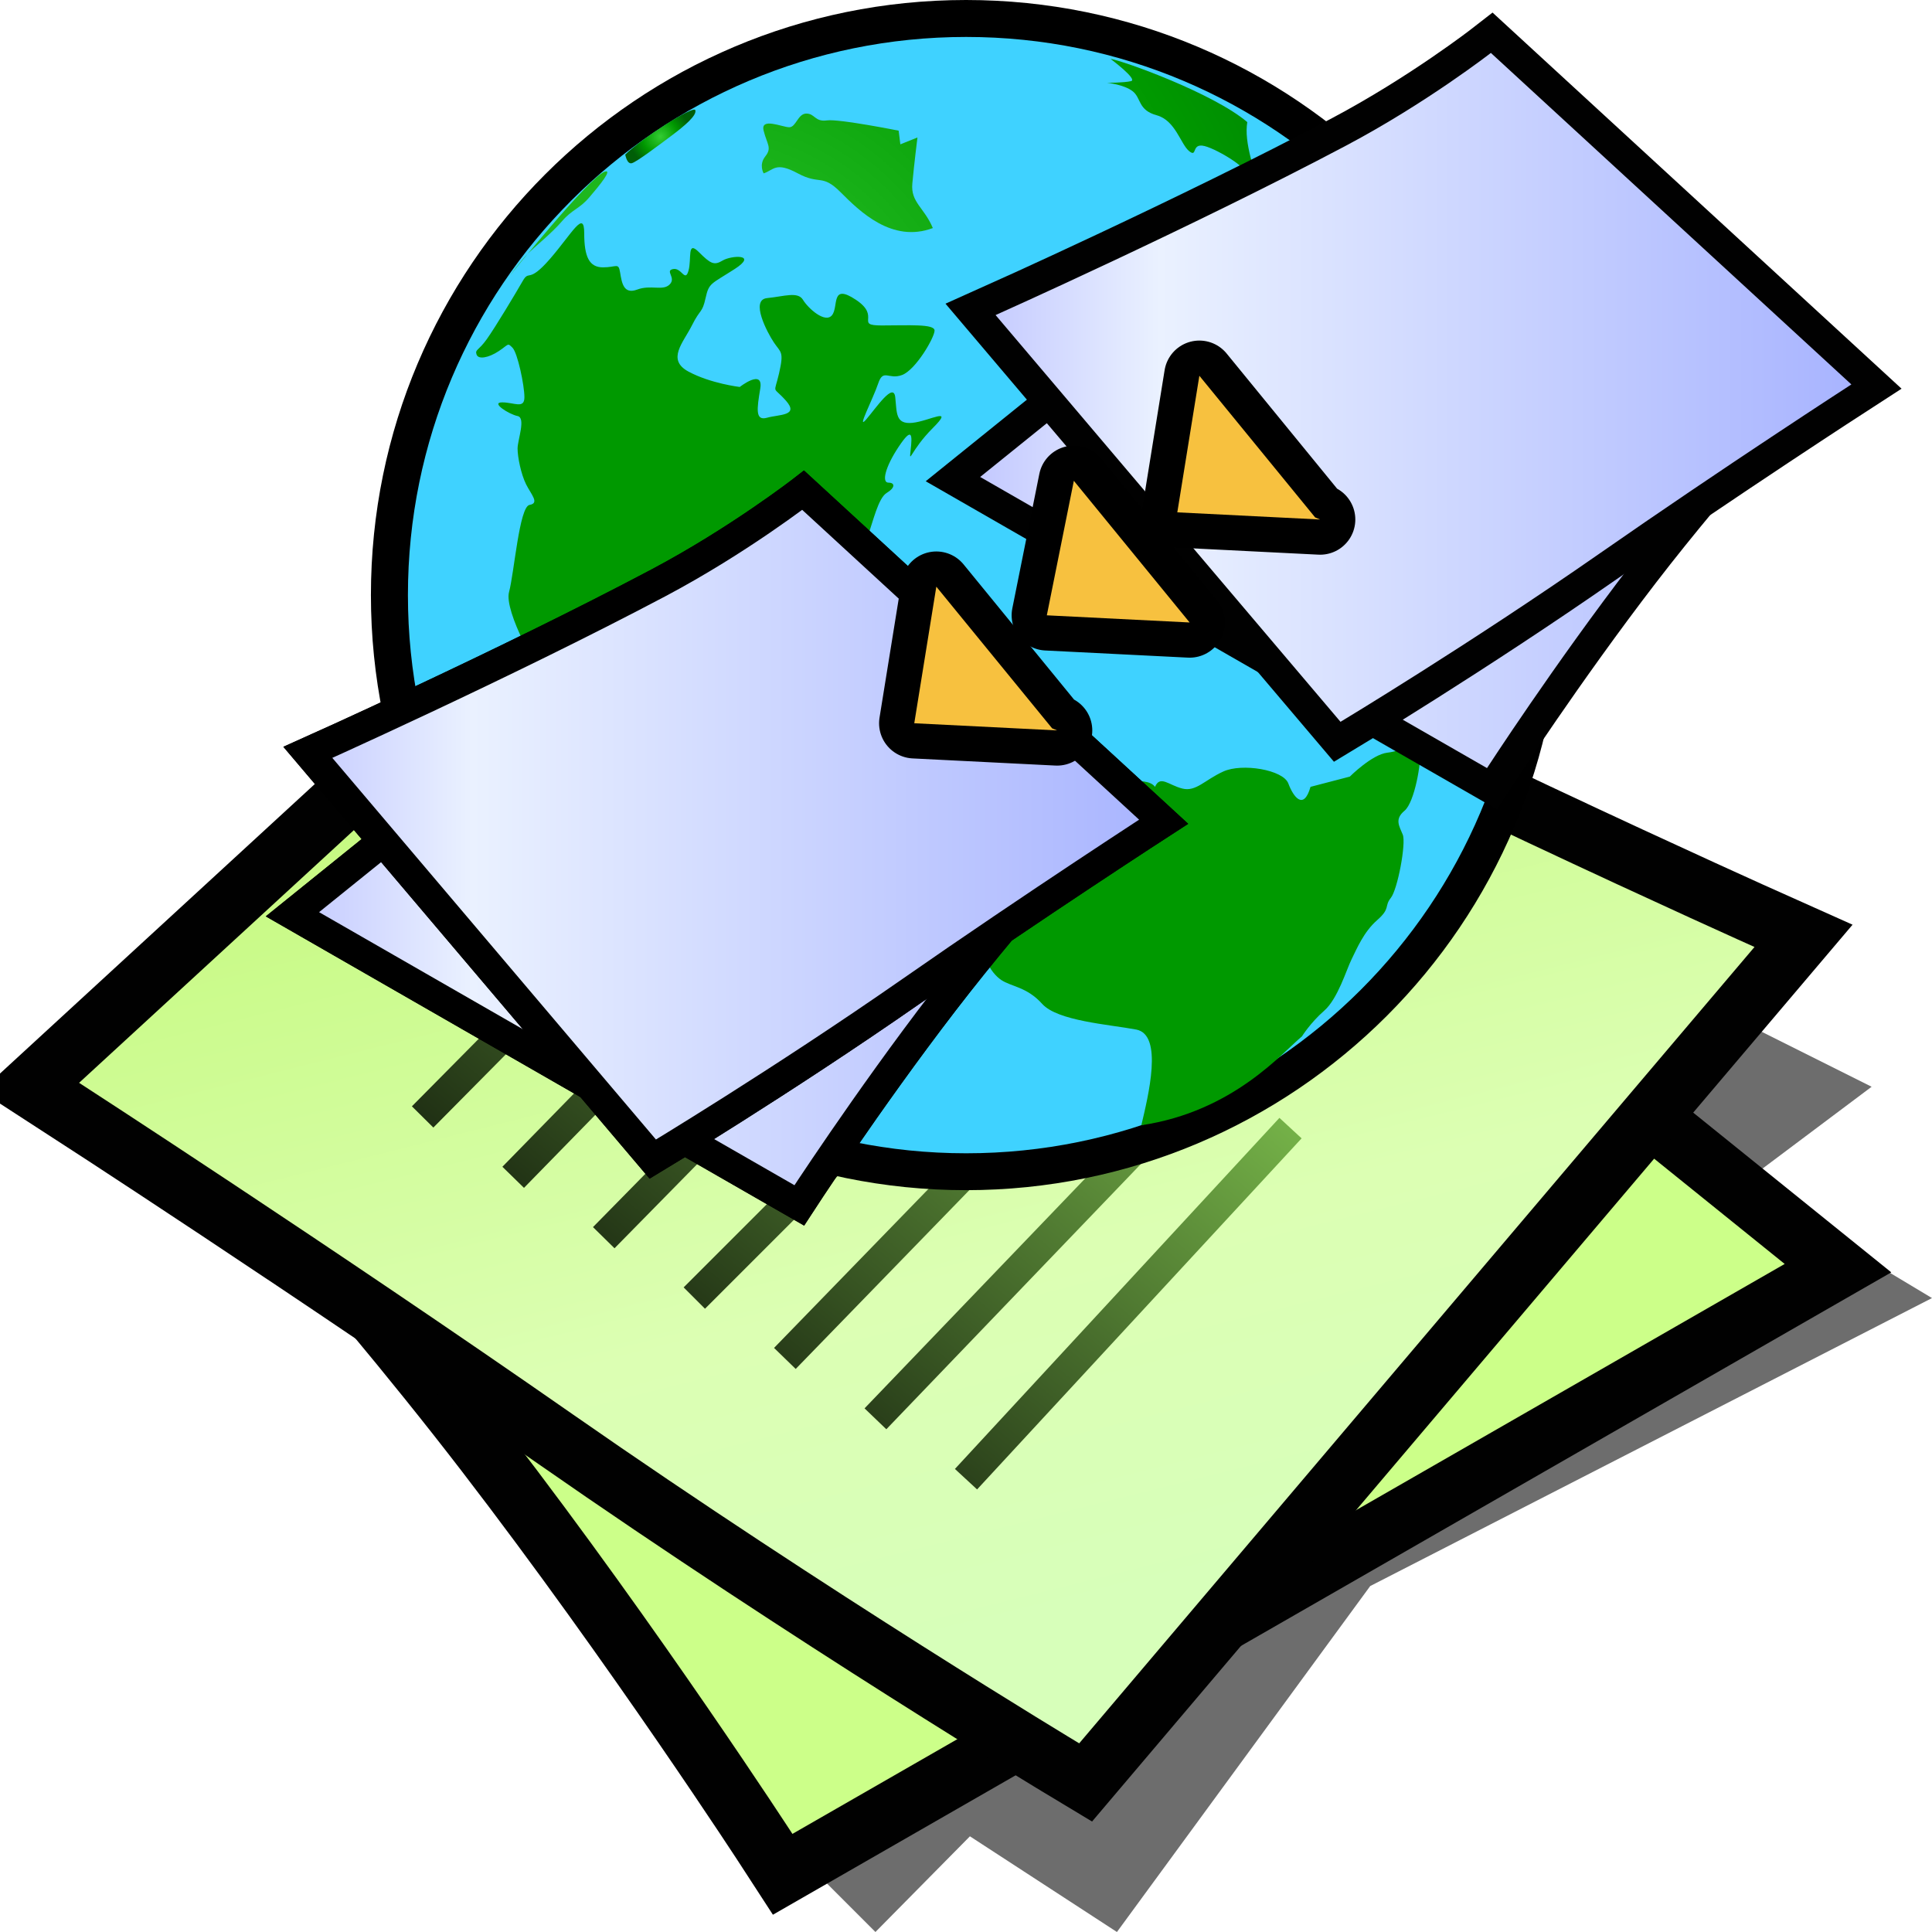 <?xml version="1.0" encoding="UTF-8" standalone="no"?>
<svg
   xmlns:a="http://ns.adobe.com/AdobeSVGViewerExtensions/3.0/"
   xmlns:dc="http://purl.org/dc/elements/1.1/"
   xmlns:cc="http://creativecommons.org/ns#"
   xmlns:rdf="http://www.w3.org/1999/02/22-rdf-syntax-ns#"
   xmlns:svg="http://www.w3.org/2000/svg"
   xmlns="http://www.w3.org/2000/svg"
   xmlns:xlink="http://www.w3.org/1999/xlink"
   xmlns:sodipodi="http://sodipodi.sourceforge.net/DTD/sodipodi-0.dtd"
   xmlns:inkscape="http://www.inkscape.org/namespaces/inkscape"
   version="1.1"
   width="64"
   height="64"
   color-interpolation="linearRGB"
   id="svg2"
   sodipodi:version="0.32"
   inkscape:version="0.47 r22583"
   sodipodi:docname="text-css.svg"
   inkscape:output_extension="org.inkscape.output.svg.inkscape">
  <defs
     id="defs29">
    <inkscape:perspective
       sodipodi:type="inkscape:persp3d"
       inkscape:vp_x="0 : 32 : 1"
       inkscape:vp_y="0 : 1000 : 0"
       inkscape:vp_z="64 : 32 : 1"
       inkscape:persp3d-origin="32 : 21.333333 : 1"
       id="perspective33" />
    <inkscape:perspective
       id="perspective35"
       inkscape:persp3d-origin="32 : 21.333333 : 1"
       inkscape:vp_z="64 : 32 : 1"
       inkscape:vp_y="0 : 1000 : 0"
       inkscape:vp_x="0 : 32 : 1"
       sodipodi:type="inkscape:persp3d" />
    <inkscape:perspective
       id="perspective3281"
       inkscape:persp3d-origin="0.5 : 0.33333333 : 1"
       inkscape:vp_z="1 : 0.5 : 1"
       inkscape:vp_y="0 : 1000 : 0"
       inkscape:vp_x="0 : 0.5 : 1"
       sodipodi:type="inkscape:persp3d" />
    <linearGradient
       id="aigrd5"
       gradientUnits="userSpaceOnUse"
       x1="23.252"
       y1="16.748"
       x2="39.501"
       y2="44.975">
      <stop
         offset="0"
         style="stop-color:#D2D2D2"
         id="stop47" />
      <stop
         offset="1"
         style="stop-color:#EDEDED"
         id="stop49" />
    </linearGradient>
    <linearGradient
       inkscape:collect="always"
       xlink:href="#aigrd5"
       id="linearGradient3373"
       gradientUnits="userSpaceOnUse"
       gradientTransform="matrix(1.25,0,0,1.25,-9.342,-18.152)"
       x1="23.252"
       y1="16.748"
       x2="39.501"
       y2="44.975" />
    <linearGradient
       inkscape:collect="always"
       xlink:href="#aigrd5"
       id="linearGradient3963"
       gradientUnits="userSpaceOnUse"
       gradientTransform="matrix(1.25,0,0,1.25,3.5,-17.625)"
       x1="23.252"
       y1="16.748"
       x2="39.501"
       y2="44.975" />
    <inkscape:perspective
       id="perspective4906"
       inkscape:persp3d-origin="0.5 : 0.33333333 : 1"
       inkscape:vp_z="1 : 0.5 : 1"
       inkscape:vp_y="0 : 1000 : 0"
       inkscape:vp_x="0 : 0.5 : 1"
       sodipodi:type="inkscape:persp3d" />
    <radialGradient
       gradientTransform="matrix(1.318,0,0,1.318,-22.126,-6.242)"
       gradientUnits="userSpaceOnUse"
       xlink:href="#linearGradient6468"
       id="radialGradient4363"
       fy="19.598"
       fx="69.473"
       r="3.515"
       cy="19.598"
       cx="69.473" />
    <radialGradient
       gradientTransform="matrix(1.773,0,0,1.297,-16.34,-6.616)"
       gradientUnits="userSpaceOnUse"
       xlink:href="#linearGradient6500"
       id="radialGradient4354"
       fy="22.3"
       fx="18.558"
       r="19.229"
       cy="22.3"
       cx="18.558" />
    <linearGradient
       gradientTransform="translate(-3.837,0.346)"
       gradientUnits="userSpaceOnUse"
       xlink:href="#linearGradient6482"
       id="linearGradient4351"
       y2="30.293"
       x2="21.213"
       y1="28.083"
       x1="32.35" />
    <linearGradient
       gradientUnits="userSpaceOnUse"
       xlink:href="#linearGradient8534"
       id="linearGradient4330"
       y2="30.985"
       x2="24.329"
       y1="30.543"
       x1="26.163" />
    <radialGradient
       gradientTransform="matrix(0.916,0.093,-0.109,1.069,3.254,-3.029)"
       gradientUnits="userSpaceOnUse"
       xlink:href="#linearGradient8542"
       id="radialGradient8548"
       fy="25.271"
       fx="6.024"
       r="4.831"
       cy="25.271"
       cx="6.024" />
    <linearGradient
       gradientUnits="userSpaceOnUse"
       xlink:href="#linearGradient8524"
       id="linearGradient8530"
       y2="46.986"
       x2="39.525"
       y1="19.111"
       x1="14.969" />
    <radialGradient
       gradientTransform="matrix(1,0,0,0.284,0,24.291)"
       gradientUnits="userSpaceOnUse"
       xlink:href="#linearGradient6492"
       id="radialGradient6498"
       fy="33.938"
       fx="23"
       r="18.25"
       cy="33.938"
       cx="23" />
    <radialGradient
       gradientTransform="matrix(1.318,0,0,1.318,-22.126,-6.242)"
       gradientUnits="userSpaceOnUse"
       xlink:href="#linearGradient6468"
       id="radialGradient6474"
       fy="19.598"
       fx="69.473"
       r="3.515"
       cy="19.598"
       cx="69.473" />
    <linearGradient
       gradientUnits="userSpaceOnUse"
       xlink:href="#linearGradient6452"
       id="linearGradient6458"
       y2="31.57"
       x2="5.985"
       y1="23.362"
       x1="6.305" />
    <linearGradient
       id="linearGradient6452">
      <stop
         id="stop6454"
         offset="0"
         style="stop-color:white;stop-opacity:1" />
      <stop
         id="stop6456"
         offset="1"
         style="stop-color:white;stop-opacity:0" />
    </linearGradient>
    <linearGradient
       id="linearGradient6468">
      <stop
         id="stop6470"
         offset="0"
         style="stop-color:white;stop-opacity:1" />
      <stop
         id="stop6472"
         offset="1"
         style="stop-color:#b9b9b0;stop-opacity:1" />
    </linearGradient>
    <linearGradient
       id="linearGradient6482">
      <stop
         id="stop6484"
         offset="0"
         style="stop-color:black;stop-opacity:1" />
      <stop
         id="stop6486"
         offset="1"
         style="stop-color:black;stop-opacity:0" />
    </linearGradient>
    <linearGradient
       id="linearGradient6492">
      <stop
         id="stop6494"
         offset="0"
         style="stop-color:black;stop-opacity:1" />
      <stop
         id="stop6496"
         offset="1"
         style="stop-color:black;stop-opacity:0" />
    </linearGradient>
    <linearGradient
       id="linearGradient6500">
      <stop
         id="stop6502"
         offset="0"
         style="stop-color:#857c63;stop-opacity:1" />
      <stop
         id="stop6504"
         offset="1"
         style="stop-color:#221f19;stop-opacity:1" />
    </linearGradient>
    <linearGradient
       gradientTransform="translate(-49.305,1.878)"
       gradientUnits="userSpaceOnUse"
       xlink:href="#linearGradient6951"
       id="linearGradient6957"
       y2="11.182"
       x2="27.754"
       y1="19.24"
       x1="37.018" />
    <linearGradient
       id="linearGradient6951">
      <stop
         id="stop6953"
         offset="0"
         style="stop-color:#6e3d09;stop-opacity:1" />
      <stop
         id="stop6959"
         offset="0.242"
         style="stop-color:#ea8113;stop-opacity:1" />
      <stop
         id="stop6961"
         offset="0.621"
         style="stop-color:#5c3307;stop-opacity:1" />
      <stop
         id="stop6955"
         offset="1"
         style="stop-color:#e07c12;stop-opacity:1" />
    </linearGradient>
    <linearGradient
       gradientTransform="translate(-46.407,-1.803)"
       gradientUnits="userSpaceOnUse"
       xlink:href="#linearGradient6939"
       id="linearGradient6945"
       y2="33.439"
       x2="23.109"
       y1="30.001"
       x1="19.395" />
    <linearGradient
       id="linearGradient6939">
      <stop
         id="stop6941"
         offset="0"
         style="stop-color:#bdbdbd;stop-opacity:1" />
      <stop
         id="stop6947"
         offset="0.333"
         style="stop-color:#e2e2e2;stop-opacity:1" />
      <stop
         id="stop6949"
         offset="0.667"
         style="stop-color:#a3a3a3;stop-opacity:1" />
      <stop
         id="stop6943"
         offset="1"
         style="stop-color:#ddd;stop-opacity:1" />
    </linearGradient>
    <radialGradient
       gradientTransform="matrix(1.573,0,0,1.533,-55.367,-21.358)"
       gradientUnits="userSpaceOnUse"
       xlink:href="#linearGradient6963"
       id="radialGradient6969"
       fy="35.357"
       fx="15.415"
       r="7.579"
       cy="35.357"
       cx="15.415" />
    <linearGradient
       id="linearGradient6963">
      <stop
         id="stop6965"
         offset="0"
         style="stop-color:#696969;stop-opacity:1" />
      <stop
         id="stop6967"
         offset="1"
         style="stop-color:black;stop-opacity:1" />
    </linearGradient>
    <linearGradient
       gradientTransform="matrix(0.755,0.395,-0.395,0.755,-25.912,6.533)"
       gradientUnits="userSpaceOnUse"
       xlink:href="#linearGradient2446"
       id="linearGradient2452"
       y2="42.282"
       x2="7.752"
       y1="37.752"
       x1="13.236" />
    <linearGradient
       id="linearGradient2446">
      <stop
         id="stop2448"
         offset="0"
         style="stop-color:white;stop-opacity:1" />
      <stop
         id="stop2450"
         offset="1"
         style="stop-color:white;stop-opacity:0" />
    </linearGradient>
    <linearGradient
       id="linearGradient8524">
      <stop
         id="stop8526"
         offset="0"
         style="stop-color:white;stop-opacity:1" />
      <stop
         id="stop8528"
         offset="1"
         style="stop-color:white;stop-opacity:0" />
    </linearGradient>
    <linearGradient
       id="linearGradient8534">
      <stop
         id="stop8536"
         offset="0"
         style="stop-color:black;stop-opacity:1" />
      <stop
         id="stop8538"
         offset="1"
         style="stop-color:black;stop-opacity:0" />
    </linearGradient>
    <linearGradient
       id="linearGradient8542">
      <stop
         id="stop8544"
         offset="0"
         style="stop-color:#5b676b;stop-opacity:1" />
      <stop
         id="stop8546"
         offset="1"
         style="stop-color:#141718;stop-opacity:1" />
    </linearGradient>
    <inkscape:perspective
       id="perspective5068"
       inkscape:persp3d-origin="24 : 16 : 1"
       inkscape:vp_z="48 : 24 : 1"
       inkscape:vp_y="0 : 1000 : 0"
       inkscape:vp_x="0 : 24 : 1"
       sodipodi:type="inkscape:persp3d" />
    <inkscape:perspective
       id="perspective5350"
       inkscape:persp3d-origin="32.5 : 20 : 1"
       inkscape:vp_z="65 : 30 : 1"
       inkscape:vp_y="0 : 1000 : 0"
       inkscape:vp_x="0 : 30 : 1"
       sodipodi:type="inkscape:persp3d" />
    <linearGradient
       inkscape:collect="always"
       xlink:href="#aigrd1"
       id="linearGradient5461"
       gradientUnits="userSpaceOnUse"
       x1="13.273"
       y1="6.763"
       x2="32.589"
       y2="40.316" />
    <radialGradient
       inkscape:collect="always"
       xlink:href="#aigrd2"
       id="radialGradient5463"
       gradientUnits="userSpaceOnUse"
       cx="8.959"
       cy="29.729"
       fx="8.959"
       fy="29.729"
       r="1.247" />
    <radialGradient
       inkscape:collect="always"
       xlink:href="#aigrd3"
       id="radialGradient5465"
       gradientUnits="userSpaceOnUse"
       cx="8.959"
       cy="17.871"
       fx="8.959"
       fy="17.871"
       r="1.247" />
    <linearGradient
       inkscape:collect="always"
       xlink:href="#aigrd4"
       id="linearGradient5467"
       gradientUnits="userSpaceOnUse"
       x1="11.155"
       y1="6.554"
       x2="10.732"
       y2="40.082" />
    <radialGradient
       gradientTransform="matrix(0.462,0,0,0.458,1.63,1.778)"
       r="49.495"
       fy="135.497"
       fx="90.746"
       cy="135.497"
       cx="90.746"
       gradientUnits="userSpaceOnUse"
       id="radialGradient3828"
       xlink:href="#XMLID_3_"
       inkscape:collect="always" />
    <radialGradient
       gradientTransform="matrix(0.462,0,0,0.458,1.63,1.778)"
       r="49.497"
       fy="135.497"
       fx="36.613"
       cy="135.497"
       cx="36.613"
       gradientUnits="userSpaceOnUse"
       id="radialGradient3825"
       xlink:href="#XMLID_4_"
       inkscape:collect="always" />
    <linearGradient
       gradientTransform="matrix(0.462,0,0,0.458,1.63,1.778)"
       y2="77.272"
       x2="86.519"
       y1="13.72"
       x1="86.519"
       gradientUnits="userSpaceOnUse"
       id="linearGradient3822"
       xlink:href="#XMLID_5_"
       inkscape:collect="always" />
    <linearGradient
       gradientTransform="matrix(0.462,0,0,0.458,1.63,1.778)"
       y2="40.414"
       x2="34.506"
       y1="-5.838"
       x1="34.506"
       gradientUnits="userSpaceOnUse"
       id="linearGradient3819"
       xlink:href="#XMLID_6_"
       inkscape:collect="always" />
    <linearGradient
       id="XMLID_6_"
       gradientUnits="userSpaceOnUse"
       x1="34.506"
       y1="-5.838"
       x2="34.506"
       y2="40.414">
      <stop
         offset="0%"
         style="stop-color:rgb(255,255,255)"
         id="stop662" />
      <stop
         offset="100%"
         style="stop-opacity:0;stop-color:rgb(255,255,255)"
         id="stop663" />
    </linearGradient>
    <linearGradient
       id="XMLID_5_"
       gradientUnits="userSpaceOnUse"
       x1="86.519"
       y1="13.72"
       x2="86.519"
       y2="77.272">
      <stop
         offset="9.195%"
         style="stop-color:rgb(255,255,255)"
         id="stop658" />
      <stop
         offset="100%"
         style="stop-opacity:0;stop-color:rgb(255,255,255)"
         id="stop659" />
    </linearGradient>
    <radialGradient
       id="XMLID_4_"
       cx="36.613"
       cy="135.497"
       r="49.497"
       fx="36.613"
       fy="135.497"
       gradientUnits="userSpaceOnUse">
      <stop
         offset="0"
         style="stop-color:rgb(255,255,255)"
         id="stop651" />
      <stop
         offset="1"
         style="stop-color:rgb(224,0,0)"
         id="stop652" />
      <midPointStop
         offset="0"
         style="stop-color:#FFFFFF"
         id="midPointStop653" />
      <midPointStop
         offset="0.5"
         style="stop-color:#FFFFFF"
         id="midPointStop654" />
      <midPointStop
         offset="1"
         style="stop-color:#E00000"
         id="midPointStop655" />
    </radialGradient>
    <radialGradient
       id="XMLID_3_"
       cx="90.746"
       cy="135.497"
       r="49.495"
       fx="90.746"
       fy="135.497"
       gradientUnits="userSpaceOnUse">
      <stop
         offset="0"
         style="stop-color:rgb(255,255,255)"
         id="stop644" />
      <stop
         offset="1"
         style="stop-color:rgb(224,0,0)"
         id="stop645" />
      <midPointStop
         offset="0"
         style="stop-color:#FFFFFF"
         id="midPointStop646" />
      <midPointStop
         offset="0.5"
         style="stop-color:#FFFFFF"
         id="midPointStop647" />
      <midPointStop
         offset="1"
         style="stop-color:#E00000"
         id="midPointStop648" />
    </radialGradient>
    <radialGradient
       id="XMLID_2_"
       cx="34.227"
       cy="118.243"
       r="56.108"
       fx="34.227"
       fy="118.243"
       gradientUnits="userSpaceOnUse">
      <stop
         offset="0"
         style="stop-color:rgb(242,0,0)"
         id="stop637" />
      <stop
         offset="1"
         style="stop-color:rgb(141,0,0)"
         id="stop638" />
      <midPointStop
         offset="0"
         style="stop-color:#F20000"
         id="midPointStop639" />
      <midPointStop
         offset="0.5"
         style="stop-color:#F20000"
         id="midPointStop640" />
      <midPointStop
         offset="1"
         style="stop-color:#8D0000"
         id="midPointStop641" />
    </radialGradient>
    <radialGradient
       id="XMLID_1_"
       cx="88.666"
       cy="118.243"
       r="56.109"
       fx="88.666"
       fy="118.243"
       gradientUnits="userSpaceOnUse">
      <stop
         offset="0"
         style="stop-color:rgb(242,0,0)"
         id="stop630" />
      <stop
         offset="1"
         style="stop-color:rgb(141,0,0)"
         id="stop631" />
      <midPointStop
         offset="0"
         style="stop-color:#F20000"
         id="midPointStop632" />
      <midPointStop
         offset="0.5"
         style="stop-color:#F20000"
         id="midPointStop633" />
      <midPointStop
         offset="1"
         style="stop-color:#8D0000"
         id="midPointStop634" />
    </radialGradient>
    <linearGradient
       y2="40.414"
       x2="34.506"
       y1="-5.838"
       x1="34.506"
       gradientUnits="userSpaceOnUse"
       id="linearGradient3786"
       xlink:href="#XMLID_6_"
       inkscape:collect="always" />
    <linearGradient
       y2="77.272"
       x2="86.519"
       y1="13.72"
       x1="86.519"
       gradientUnits="userSpaceOnUse"
       id="linearGradient3784"
       xlink:href="#XMLID_5_"
       inkscape:collect="always" />
    <radialGradient
       r="49.497"
       fy="135.497"
       fx="36.613"
       cy="135.497"
       cx="36.613"
       gradientUnits="userSpaceOnUse"
       id="radialGradient3782"
       xlink:href="#XMLID_4_"
       inkscape:collect="always" />
    <radialGradient
       r="49.495"
       fy="135.497"
       fx="90.746"
       cy="135.497"
       cx="90.746"
       gradientUnits="userSpaceOnUse"
       id="radialGradient3780"
       xlink:href="#XMLID_3_"
       inkscape:collect="always" />
    <radialGradient
       r="56.108"
       fy="118.243"
       fx="34.227"
       cy="118.243"
       cx="34.227"
       gradientUnits="userSpaceOnUse"
       id="radialGradient3778"
       xlink:href="#XMLID_2_"
       inkscape:collect="always" />
    <radialGradient
       r="56.109"
       fy="118.243"
       fx="88.666"
       cy="118.243"
       cx="88.666"
       gradientUnits="userSpaceOnUse"
       id="radialGradient3776"
       xlink:href="#XMLID_1_"
       inkscape:collect="always" />
    <linearGradient
       y2="40.414"
       x2="34.506"
       y1="-5.838"
       x1="34.506"
       gradientUnits="userSpaceOnUse"
       id="linearGradient2965"
       xlink:href="#XMLID_6_"
       inkscape:collect="always" />
    <linearGradient
       y2="77.272"
       x2="86.519"
       y1="13.72"
       x1="86.519"
       gradientUnits="userSpaceOnUse"
       id="linearGradient2963"
       xlink:href="#XMLID_5_"
       inkscape:collect="always" />
    <radialGradient
       r="49.497"
       fy="135.497"
       fx="36.613"
       cy="135.497"
       cx="36.613"
       gradientUnits="userSpaceOnUse"
       id="radialGradient2961"
       xlink:href="#XMLID_4_"
       inkscape:collect="always" />
    <radialGradient
       r="49.495"
       fy="135.497"
       fx="90.746"
       cy="135.497"
       cx="90.746"
       gradientUnits="userSpaceOnUse"
       id="radialGradient2959"
       xlink:href="#XMLID_3_"
       inkscape:collect="always" />
    <radialGradient
       r="56.108"
       fy="118.243"
       fx="34.227"
       cy="118.243"
       cx="34.227"
       gradientUnits="userSpaceOnUse"
       id="radialGradient2957"
       xlink:href="#XMLID_2_"
       inkscape:collect="always" />
    <radialGradient
       r="56.109"
       fy="118.243"
       fx="88.666"
       cy="118.243"
       cx="88.666"
       gradientUnits="userSpaceOnUse"
       id="radialGradient2955"
       xlink:href="#XMLID_1_"
       inkscape:collect="always" />
    <linearGradient
       y2="28.735"
       x2="32.099"
       y1="28.735"
       x1="16.387"
       gradientUnits="userSpaceOnUse"
       id="aigrd5-1">
      <stop
         id="stop1408"
         style="stop-color:#F6EDC8"
         offset="0" />
      <stop
         id="stop1410"
         style="stop-color:#F3EAC0"
         offset="1.444304e-002" />
      <stop
         id="stop1412"
         style="stop-color:#E8DEA3"
         offset="7.716820e-002" />
      <stop
         id="stop1414"
         style="stop-color:#E1D48F"
         offset="0.147" />
      <stop
         id="stop1416"
         style="stop-color:#DACD81"
         offset="0.227" />
      <stop
         id="stop1418"
         style="stop-color:#D7CA78"
         offset="0.326" />
      <stop
         id="stop1420"
         style="stop-color:#D6C876"
         offset="0.5" />
      <stop
         id="stop1422"
         style="stop-color:#D3C575"
         offset="0.706" />
      <stop
         id="stop1424"
         style="stop-color:#CABE70"
         offset="0.799" />
      <stop
         id="stop1426"
         style="stop-color:#BAAF67"
         offset="0.869" />
      <stop
         id="stop1428"
         style="stop-color:#A49B5C"
         offset="0.927" />
      <stop
         id="stop1430"
         style="stop-color:#8A844E"
         offset="0.978" />
      <stop
         id="stop1432"
         style="stop-color:#7D7746"
         offset="1" />
    </linearGradient>
    <inkscape:perspective
       id="perspective90"
       inkscape:persp3d-origin="30 : 20 : 1"
       inkscape:vp_z="60 : 30 : 1"
       inkscape:vp_y="0 : 1000 : 0"
       inkscape:vp_x="0 : 30 : 1"
       sodipodi:type="inkscape:persp3d" />
    <radialGradient
       inkscape:collect="always"
       xlink:href="#XMLID_3_"
       id="radialGradient5623"
       gradientUnits="userSpaceOnUse"
       gradientTransform="matrix(0.462,0,0,0.458,1.63,1.778)"
       cx="90.746"
       cy="135.497"
       fx="90.746"
       fy="135.497"
       r="49.495" />
    <radialGradient
       inkscape:collect="always"
       xlink:href="#XMLID_4_"
       id="radialGradient5625"
       gradientUnits="userSpaceOnUse"
       gradientTransform="matrix(0.462,0,0,0.458,1.63,1.778)"
       cx="36.613"
       cy="135.497"
       fx="36.613"
       fy="135.497"
       r="49.497" />
    <linearGradient
       inkscape:collect="always"
       xlink:href="#XMLID_5_"
       id="linearGradient5627"
       gradientUnits="userSpaceOnUse"
       gradientTransform="matrix(0.462,0,0,0.458,1.63,1.778)"
       x1="86.519"
       y1="13.72"
       x2="86.519"
       y2="77.272" />
    <linearGradient
       inkscape:collect="always"
       xlink:href="#XMLID_6_"
       id="linearGradient5629"
       gradientUnits="userSpaceOnUse"
       gradientTransform="matrix(0.462,0,0,0.458,1.63,1.778)"
       x1="34.506"
       y1="-5.838"
       x2="34.506"
       y2="40.414" />
    <linearGradient
       inkscape:collect="always"
       xlink:href="#XMLID_6_"
       id="linearGradient5632"
       gradientUnits="userSpaceOnUse"
       gradientTransform="matrix(0.137,0,0,0.136,34.205,12.344)"
       x1="34.506"
       y1="-5.838"
       x2="34.506"
       y2="40.414" />
    <linearGradient
       inkscape:collect="always"
       xlink:href="#XMLID_5_"
       id="linearGradient5635"
       gradientUnits="userSpaceOnUse"
       gradientTransform="matrix(0.137,0,0,0.136,34.205,12.344)"
       x1="86.519"
       y1="13.72"
       x2="86.519"
       y2="77.272" />
    <radialGradient
       inkscape:collect="always"
       xlink:href="#XMLID_4_"
       id="radialGradient5638"
       gradientUnits="userSpaceOnUse"
       gradientTransform="matrix(0.137,0,0,0.136,34.205,12.344)"
       cx="36.613"
       cy="135.497"
       fx="36.613"
       fy="135.497"
       r="49.497" />
    <radialGradient
       inkscape:collect="always"
       xlink:href="#XMLID_3_"
       id="radialGradient5641"
       gradientUnits="userSpaceOnUse"
       gradientTransform="matrix(0.137,0,0,0.136,34.205,12.344)"
       cx="90.746"
       cy="135.497"
       fx="90.746"
       fy="135.497"
       r="49.495" />
    <inkscape:perspective
       id="perspective5907"
       inkscape:persp3d-origin="0.5 : 0.33333333 : 1"
       inkscape:vp_z="1 : 0.5 : 1"
       inkscape:vp_y="0 : 1000 : 0"
       inkscape:vp_x="0 : 0.5 : 1"
       sodipodi:type="inkscape:persp3d" />
    <radialGradient
       inkscape:collect="always"
       xlink:href="#aigrd5-15"
       id="radialGradient5890"
       gradientUnits="userSpaceOnUse"
       gradientTransform="matrix(1.491,0,0,1.491,5.976,-3.652)"
       cx="18.586"
       cy="12.938"
       fx="18.586"
       fy="12.938"
       r="20.591" />
    <radialGradient
       gradientTransform="matrix(1.193,0,0,1.193,-2.401,-1.636)"
       id="aigrd5-15"
       cx="18.586"
       cy="12.938"
       r="20.591"
       fx="18.586"
       fy="12.938"
       gradientUnits="userSpaceOnUse">
      <stop
         offset="0"
         style="stop-color:#00ffff;stop-opacity:1;"
         id="stop50" />
      <stop
         id="stop3159"
         style="stop-color:#ffff00;stop-opacity:1;"
         offset="0.5" />
      <stop
         offset="1"
         style="stop-color:#ff0000;stop-opacity:1;"
         id="stop52" />
    </radialGradient>
    <radialGradient
       inkscape:collect="always"
       xlink:href="#aigrd5-15"
       id="radialGradient5951"
       gradientUnits="userSpaceOnUse"
       gradientTransform="matrix(1.491,0,0,1.491,5.976,-3.652)"
       cx="18.586"
       cy="12.938"
       fx="18.586"
       fy="12.938"
       r="20.591" />
    <inkscape:perspective
       id="perspective6122"
       inkscape:persp3d-origin="0.5 : 0.33333333 : 1"
       inkscape:vp_z="1 : 0.5 : 1"
       inkscape:vp_y="0 : 1000 : 0"
       inkscape:vp_x="0 : 0.5 : 1"
       sodipodi:type="inkscape:persp3d" />
    <inkscape:perspective
       id="perspective8157"
       inkscape:persp3d-origin="0.5 : 0.33333333 : 1"
       inkscape:vp_z="1 : 0.5 : 1"
       inkscape:vp_y="0 : 1000 : 0"
       inkscape:vp_x="0 : 0.5 : 1"
       sodipodi:type="inkscape:persp3d" />
    <linearGradient
       id="XMLID_1_-3"
       gradientUnits="userSpaceOnUse"
       x1="61.318"
       y1="35.443"
       x2="61.318"
       y2="134.158">
      <stop
         offset="0"
         style="stop-color:rgb(255,167,0)"
         id="stop14" />
      <stop
         offset="0.691"
         style="stop-color:rgb(255,255,0)"
         id="stop16" />
      <stop
         offset="0.792"
         style="stop-color:rgb(255,252,0)"
         id="stop18" />
      <stop
         offset="0.855"
         style="stop-color:rgb(255,244,0)"
         id="stop20-5" />
      <stop
         offset="0.907"
         style="stop-color:rgb(255,229,0)"
         id="stop22-5" />
      <stop
         offset="0.953"
         style="stop-color:rgb(255,209,0)"
         id="stop1478" />
      <stop
         offset="0.995"
         style="stop-color:rgb(255,183,0)"
         id="stop1480" />
      <stop
         offset="1"
         style="stop-color:rgb(255,179,0)"
         id="stop28" />
    </linearGradient>
    <radialGradient
       id="XMLID_2_-4"
       cx="58.746"
       cy="111.291"
       r="87.855"
       fx="58.746"
       fy="111.291"
       gradientUnits="userSpaceOnUse">
      <stop
         offset="0"
         style="stop-color:rgb(255,255,0)"
         id="stop1486" />
      <stop
         offset="0.164"
         style="stop-color:rgb(255,241,0)"
         id="stop1488" />
      <stop
         offset="0.719"
         style="stop-color:rgb(255,196,0)"
         id="stop37" />
      <stop
         offset="1"
         style="stop-color:rgb(255,179,0)"
         id="stop39" />
      <a:midPointStop
         offset="0"
         style="stop-color:#FFFF00"
         id="midPointStop41" />
      <a:midPointStop
         offset="0.446"
         style="stop-color:#FFFF00"
         id="midPointStop43" />
      <a:midPointStop
         offset="1"
         style="stop-color:#FFB300"
         id="midPointStop45" />
    </radialGradient>
    <linearGradient
       id="XMLID_3_-2"
       gradientUnits="userSpaceOnUse"
       x1="61.318"
       y1="10.462"
       x2="61.318"
       y2="65.92">
      <stop
         offset="14.943%"
         style="stop-color:rgb(255,255,255)"
         id="stop76" />
      <stop
         offset="100%"
         style="stop-opacity:0;stop-color:rgb(255,255,255)"
         id="stop78" />
    </linearGradient>
    <linearGradient
       id="XMLID_4_-4"
       gradientUnits="userSpaceOnUse"
       x1="-232.972"
       y1="426.588"
       x2="-199.737"
       y2="435.486"
       gradientTransform="matrix(1,0,0,-1,232.865,479.57)">
      <stop
         offset="0"
         style="stop-color:#F8FAED"
         id="stop198" />
      <stop
         offset="0.201"
         style="stop-color:#E3E9F0"
         id="stop199" />
      <stop
         offset="0.611"
         style="stop-color:#AFBEF7"
         id="stop200" />
      <stop
         offset="1"
         style="stop-color:#7790FF"
         id="stop201" />
    </linearGradient>
    <linearGradient
       id="XMLID_5_-0"
       gradientUnits="userSpaceOnUse"
       x1="-217.989"
       y1="408.745"
       x2="-200.9"
       y2="399.698"
       gradientTransform="matrix(1,0,0,-1,232.865,479.57)">
      <stop
         offset="0"
         style="stop-color:#303162"
         id="stop212" />
      <stop
         offset="0.649"
         style="stop-color:#383A74"
         id="stop213" />
      <stop
         offset="1"
         style="stop-color:#3E4080"
         id="stop214" />
    </linearGradient>
    <linearGradient
       inkscape:collect="always"
       xlink:href="#XMLID_1_-3"
       id="linearGradient10596"
       gradientUnits="userSpaceOnUse"
       x1="61.318"
       y1="35.443"
       x2="61.318"
       y2="134.158" />
    <radialGradient
       inkscape:collect="always"
       xlink:href="#XMLID_2_-4"
       id="radialGradient10598"
       gradientUnits="userSpaceOnUse"
       cx="58.746"
       cy="111.291"
       fx="58.746"
       fy="111.291"
       r="87.855" />
    <linearGradient
       inkscape:collect="always"
       xlink:href="#XMLID_3_-2"
       id="linearGradient10600"
       gradientUnits="userSpaceOnUse"
       x1="61.318"
       y1="10.462"
       x2="61.318"
       y2="65.92" />
    <linearGradient
       inkscape:collect="always"
       xlink:href="#XMLID_4_-4"
       id="linearGradient10602"
       gradientUnits="userSpaceOnUse"
       gradientTransform="matrix(1,0,0,-1,232.865,479.57)"
       x1="-232.972"
       y1="426.588"
       x2="-199.737"
       y2="435.486" />
    <linearGradient
       inkscape:collect="always"
       xlink:href="#XMLID_5_-0"
       id="linearGradient10604"
       gradientUnits="userSpaceOnUse"
       gradientTransform="matrix(1,0,0,-1,232.865,479.57)"
       x1="-217.989"
       y1="408.745"
       x2="-200.9"
       y2="399.698" />
    <inkscape:perspective
       id="perspective11153"
       inkscape:persp3d-origin="0.5 : 0.33333333 : 1"
       inkscape:vp_z="1 : 0.5 : 1"
       inkscape:vp_y="0 : 1000 : 0"
       inkscape:vp_x="0 : 0.5 : 1"
       sodipodi:type="inkscape:persp3d" />
    <linearGradient
       inkscape:collect="always"
       xlink:href="#linearGradient9571"
       id="linearGradient11107"
       gradientUnits="userSpaceOnUse"
       gradientTransform="matrix(1.25,0,0,1.25,9.877,0.359)"
       x1="26.575"
       y1="33.775"
       x2="30.755"
       y2="25.269" />
    <linearGradient
       id="linearGradient9571"
       inkscape:collect="always">
      <stop
         id="stop9573"
         offset="0"
         style="stop-color:#000000;stop-opacity:1;" />
      <stop
         id="stop9575"
         offset="1"
         style="stop-color:#000000;stop-opacity:0;" />
    </linearGradient>
    <linearGradient
       inkscape:collect="always"
       xlink:href="#linearGradient9995"
       id="linearGradient11109"
       gradientUnits="userSpaceOnUse"
       gradientTransform="matrix(1.25,0,0,1.25,9.877,0.359)"
       x1="28.506"
       y1="26.105"
       x2="25.615"
       y2="32.201" />
    <linearGradient
       id="linearGradient9995"
       inkscape:collect="always">
      <stop
         id="stop9997"
         offset="0"
         style="stop-color:#000000;stop-opacity:1;" />
      <stop
         id="stop9999"
         offset="1"
         style="stop-color:#000000;stop-opacity:0;" />
    </linearGradient>
    <linearGradient
       inkscape:collect="always"
       xlink:href="#aigrd1"
       id="linearGradient11111"
       gradientUnits="userSpaceOnUse"
       x1="12.236"
       y1="7.763"
       x2="31.552"
       y2="41.316" />
    <linearGradient
       id="aigrd1"
       gradientUnits="userSpaceOnUse"
       x1="12.236"
       y1="7.763"
       x2="31.552"
       y2="41.316">
      <stop
         offset="0"
         style="stop-color:#F0F0F0"
         id="stop8" />
      <stop
         offset="1"
         style="stop-color:#D6D6D6"
         id="stop10" />
    </linearGradient>
    <radialGradient
       inkscape:collect="always"
       xlink:href="#aigrd2"
       id="radialGradient11113"
       gradientUnits="userSpaceOnUse"
       cx="7.922"
       cy="30.729"
       fx="7.922"
       fy="30.729"
       r="1.247" />
    <radialGradient
       id="aigrd2"
       cx="7.922"
       cy="30.729"
       r="1.247"
       fx="7.922"
       fy="30.729"
       gradientUnits="userSpaceOnUse">
      <stop
         offset="0"
         style="stop-color:#F0F0F0"
         id="stop17" />
      <stop
         offset="1"
         style="stop-color:#474747"
         id="stop19" />
    </radialGradient>
    <radialGradient
       inkscape:collect="always"
       xlink:href="#aigrd3"
       id="radialGradient11115"
       gradientUnits="userSpaceOnUse"
       cx="7.922"
       cy="18.871"
       fx="7.922"
       fy="18.871"
       r="1.247" />
    <radialGradient
       id="aigrd3"
       cx="7.922"
       cy="18.871"
       r="1.247"
       fx="7.922"
       fy="18.871"
       gradientUnits="userSpaceOnUse">
      <stop
         offset="0"
         style="stop-color:#F0F0F0"
         id="stop24-8" />
      <stop
         offset="1"
         style="stop-color:#474747"
         id="stop26" />
    </radialGradient>
    <linearGradient
       inkscape:collect="always"
       xlink:href="#aigrd4"
       id="linearGradient11117"
       gradientUnits="userSpaceOnUse"
       x1="10.117"
       y1="7.554"
       x2="9.694"
       y2="41.082" />
    <linearGradient
       id="aigrd4"
       gradientUnits="userSpaceOnUse"
       x1="10.117"
       y1="7.554"
       x2="9.694"
       y2="41.082">
      <stop
         offset="0"
         style="stop-color:#EDEDED"
         id="stop33" />
      <stop
         offset="1"
         style="stop-color:#CACACA"
         id="stop35" />
    </linearGradient>
    <linearGradient
       inkscape:collect="always"
       xlink:href="#aigrd5-6"
       id="linearGradient11119"
       gradientUnits="userSpaceOnUse"
       x1="21.151"
       y1="19.046"
       x2="25.686"
       y2="29.151" />
    <linearGradient
       id="aigrd5-6"
       gradientUnits="userSpaceOnUse"
       x1="21.151"
       y1="19.046"
       x2="25.686"
       y2="29.151">
      <stop
         offset="0"
         style="stop-color:#184375"
         id="stop2023" />
      <stop
         offset="1"
         style="stop-color:#C8BDDC"
         id="stop2025" />
    </linearGradient>
    <linearGradient
       inkscape:collect="always"
       xlink:href="#aigrd6"
       id="linearGradient11121"
       gradientUnits="userSpaceOnUse"
       x1="20.91"
       y1="18.847"
       x2="25.402"
       y2="28.856" />
    <linearGradient
       id="aigrd6"
       gradientUnits="userSpaceOnUse"
       x1="20.91"
       y1="18.847"
       x2="25.402"
       y2="28.856">
      <stop
         offset="0"
         style="stop-color:#184375"
         id="stop2030" />
      <stop
         offset="1"
         style="stop-color:#C8BDDC"
         id="stop2032" />
    </linearGradient>
    <linearGradient
       inkscape:collect="always"
       xlink:href="#aigrd7"
       id="linearGradient11123"
       gradientUnits="userSpaceOnUse"
       x1="20.669"
       y1="18.646"
       x2="25.118"
       y2="28.559" />
    <linearGradient
       id="aigrd7"
       gradientUnits="userSpaceOnUse"
       x1="20.669"
       y1="18.646"
       x2="25.118"
       y2="28.559">
      <stop
         offset="0"
         style="stop-color:#184375"
         id="stop2037" />
      <stop
         offset="1"
         style="stop-color:#C8BDDC"
         id="stop2039" />
    </linearGradient>
    <linearGradient
       inkscape:collect="always"
       xlink:href="#aigrd8"
       id="linearGradient11125"
       gradientUnits="userSpaceOnUse"
       x1="20.428"
       y1="18.445"
       x2="24.834"
       y2="28.262" />
    <linearGradient
       id="aigrd8"
       gradientUnits="userSpaceOnUse"
       x1="20.428"
       y1="18.445"
       x2="24.834"
       y2="28.262">
      <stop
         offset="0"
         style="stop-color:#184375"
         id="stop2044" />
      <stop
         offset="1"
         style="stop-color:#C8BDDC"
         id="stop2046" />
    </linearGradient>
    <linearGradient
       inkscape:collect="always"
       xlink:href="#linearGradient9531"
       id="linearGradient11127"
       gradientUnits="userSpaceOnUse"
       gradientTransform="matrix(1.25,0,0,1.25,9.877,0.359)"
       x1="13.787"
       y1="29.51"
       x2="30.915"
       y2="29.51" />
    <linearGradient
       id="linearGradient9531"
       inkscape:collect="always">
      <stop
         id="stop9533"
         offset="0"
         style="stop-color:#000000;stop-opacity:1;" />
      <stop
         id="stop9535"
         offset="1"
         style="stop-color:#000000;stop-opacity:0;" />
    </linearGradient>
    <linearGradient
       inkscape:collect="always"
       xlink:href="#linearGradient9539"
       id="linearGradient11129"
       gradientUnits="userSpaceOnUse"
       gradientTransform="matrix(1.25,0,0,1.25,9.877,0.359)"
       x1="10.883"
       y1="35.425"
       x2="30.632"
       y2="35.425" />
    <linearGradient
       id="linearGradient9539"
       inkscape:collect="always">
      <stop
         id="stop9541"
         offset="0"
         style="stop-color:#000000;stop-opacity:1;" />
      <stop
         id="stop9543"
         offset="1"
         style="stop-color:#000000;stop-opacity:0;" />
    </linearGradient>
    <linearGradient
       inkscape:collect="always"
       xlink:href="#linearGradient9547"
       id="linearGradient11131"
       gradientUnits="userSpaceOnUse"
       gradientTransform="matrix(1.25,0,0,1.25,9.877,0.359)"
       x1="19.596"
       y1="44.352"
       x2="27.09"
       y2="32.45" />
    <linearGradient
       id="linearGradient9547"
       inkscape:collect="always">
      <stop
         id="stop9549"
         offset="0"
         style="stop-color:#000000;stop-opacity:1;" />
      <stop
         id="stop9551"
         offset="1"
         style="stop-color:#000000;stop-opacity:0;" />
    </linearGradient>
    <linearGradient
       inkscape:collect="always"
       xlink:href="#linearGradient9555"
       id="linearGradient11133"
       gradientUnits="userSpaceOnUse"
       gradientTransform="matrix(1.25,0,0,1.25,9.877,0.359)"
       x1="31.951"
       y1="46.654"
       x2="29.825"
       y2="32.556" />
    <linearGradient
       id="linearGradient9555"
       inkscape:collect="always">
      <stop
         id="stop9557"
         offset="0"
         style="stop-color:#000000;stop-opacity:1;" />
      <stop
         id="stop9559"
         offset="1"
         style="stop-color:#000000;stop-opacity:0;" />
    </linearGradient>
    <linearGradient
       inkscape:collect="always"
       xlink:href="#linearGradient9563"
       id="linearGradient11135"
       gradientUnits="userSpaceOnUse"
       gradientTransform="matrix(1.25,0,0,1.25,9.877,0.359)"
       x1="37.803"
       y1="40.88"
       x2="29.285"
       y2="30.12" />
    <linearGradient
       id="linearGradient9563"
       inkscape:collect="always">
      <stop
         id="stop9565"
         offset="0"
         style="stop-color:#000000;stop-opacity:1;" />
      <stop
         id="stop9567"
         offset="1"
         style="stop-color:#000000;stop-opacity:0;" />
    </linearGradient>
    <linearGradient
       inkscape:collect="always"
       xlink:href="#linearGradient9583"
       id="linearGradient11137"
       gradientUnits="userSpaceOnUse"
       gradientTransform="matrix(1.25,0,0,1.25,9.877,0.359)"
       x1="25.56"
       y1="24.999"
       x2="29.584"
       y2="21.739" />
    <linearGradient
       id="linearGradient9583"
       inkscape:collect="always">
      <stop
         id="stop9585"
         offset="0"
         style="stop-color:#000000;stop-opacity:1;" />
      <stop
         id="stop9587"
         offset="1"
         style="stop-color:#000000;stop-opacity:0;" />
    </linearGradient>
    <linearGradient
       inkscape:collect="always"
       xlink:href="#linearGradient9591"
       id="linearGradient11139"
       gradientUnits="userSpaceOnUse"
       gradientTransform="matrix(1.25,0,0,1.25,9.877,0.359)"
       x1="30.975"
       y1="26.701"
       x2="34.404"
       y2="22.873" />
    <linearGradient
       id="linearGradient9591"
       inkscape:collect="always">
      <stop
         id="stop9593"
         offset="0"
         style="stop-color:#000000;stop-opacity:1;" />
      <stop
         id="stop9595"
         offset="1"
         style="stop-color:#000000;stop-opacity:0;" />
    </linearGradient>
    <linearGradient
       inkscape:collect="always"
       xlink:href="#linearGradient9603"
       id="linearGradient11141"
       gradientUnits="userSpaceOnUse"
       gradientTransform="matrix(1.25,0,0,1.25,9.877,0.359)"
       x1="19.606"
       y1="23.086"
       x2="21.788"
       y2="20.861" />
    <linearGradient
       id="linearGradient9603"
       inkscape:collect="always">
      <stop
         id="stop9605"
         offset="0"
         style="stop-color:#000000;stop-opacity:1;" />
      <stop
         id="stop9607"
         offset="1"
         style="stop-color:#000000;stop-opacity:0;" />
    </linearGradient>
    <linearGradient
       inkscape:collect="always"
       xlink:href="#linearGradient9611"
       id="linearGradient11143"
       gradientUnits="userSpaceOnUse"
       gradientTransform="matrix(1.25,0,0,1.25,9.877,0.359)"
       x1="36.192"
       y1="29.713"
       x2="38.515"
       y2="26.594" />
    <linearGradient
       id="linearGradient9611"
       inkscape:collect="always">
      <stop
         id="stop9613"
         offset="0"
         style="stop-color:#000000;stop-opacity:1;" />
      <stop
         id="stop9615"
         offset="1"
         style="stop-color:#000000;stop-opacity:0;" />
    </linearGradient>
    <inkscape:perspective
       id="perspective6326"
       inkscape:persp3d-origin="0.5 : 0.33333333 : 1"
       inkscape:vp_z="1 : 0.5 : 1"
       inkscape:vp_y="0 : 1000 : 0"
       inkscape:vp_x="0 : 0.5 : 1"
       sodipodi:type="inkscape:persp3d" />
    <radialGradient
       gradientUnits="userSpaceOnUse"
       fy="35.462"
       fx="32.275"
       r="5.991"
       cy="35.462"
       cx="32.275"
       id="aigrd5-63">
      <stop
         id="stop54"
         style="stop-color:#E41E08"
         offset="0" />
      <stop
         id="stop56"
         style="stop-color:#901505"
         offset="1" />
    </radialGradient>
    <radialGradient
       gradientUnits="userSpaceOnUse"
       fy="32.155"
       fx="27.976"
       r="6.657"
       cy="32.155"
       cx="27.976"
       id="aigrd6-5">
      <stop
         id="stop61"
         style="stop-color:#E41E08"
         offset="0" />
      <stop
         id="stop63"
         style="stop-color:#901505"
         offset="1" />
    </radialGradient>
    <linearGradient
       y2="33.596"
       x2="29.841"
       y1="31.274"
       x1="27.493"
       gradientUnits="userSpaceOnUse"
       id="aigrd7-0">
      <stop
         id="stop76-8"
         style="stop-color:#FFFFFF"
         offset="0" />
      <stop
         id="stop78-0"
         style="stop-color:#901505"
         offset="1" />
    </linearGradient>
    <inkscape:perspective
       id="perspective7835"
       inkscape:persp3d-origin="0.5 : 0.33333333 : 1"
       inkscape:vp_z="1 : 0.5 : 1"
       inkscape:vp_y="0 : 1000 : 0"
       inkscape:vp_x="0 : 0.5 : 1"
       sodipodi:type="inkscape:persp3d" />
    <inkscape:perspective
       id="perspective7909"
       inkscape:persp3d-origin="15 : 10 : 1"
       inkscape:vp_z="30 : 15 : 1"
       inkscape:vp_y="0 : 1000 : 0"
       inkscape:vp_x="0 : 15 : 1"
       sodipodi:type="inkscape:persp3d" />
    <linearGradient
       inkscape:collect="always"
       xlink:href="#aigrd1-4"
       id="linearGradient7939"
       gradientUnits="userSpaceOnUse"
       x1="12.604"
       y1="12.124"
       x2="18.486"
       y2="19.192" />
    <inkscape:perspective
       id="perspective8897"
       inkscape:persp3d-origin="0.5 : 0.33333333 : 1"
       inkscape:vp_z="1 : 0.5 : 1"
       inkscape:vp_y="0 : 1000 : 0"
       inkscape:vp_x="0 : 0.5 : 1"
       sodipodi:type="inkscape:persp3d" />
    <radialGradient
       spreadMethod="pad"
       gradientUnits="userSpaceOnUse"
       id="XMLID_1_-1"
       r="94.272"
       fy="38.863"
       fx="31.215"
       cy="38.863"
       cx="31.215">
      <stop
         id="stop556"
         offset="0"
         style="stop-color:#33cc33;stop-opacity:1;" />
      <stop
         id="stop557"
         offset="0.575"
         style="stop-color:#009900;stop-opacity:1;" />
      <stop
         id="stop558"
         offset="1"
         style="stop-color:#005e07;stop-opacity:1;" />
    </radialGradient>
    <radialGradient
       spreadMethod="pad"
       gradientUnits="userSpaceOnUse"
       id="XMLID_2_-2"
       r="92.724"
       fy="38.052"
       fx="31.455"
       cy="38.052"
       cx="31.455">
      <stop
         id="stop567"
         offset="0"
         style="stop-color:#33cc33;stop-opacity:1;" />
      <stop
         id="stop568"
         offset="0.494"
         style="stop-color:#009900;stop-opacity:1;" />
      <stop
         id="stop569"
         offset="1"
         style="stop-color:#005e07;stop-opacity:1;" />
    </radialGradient>
    <radialGradient
       spreadMethod="pad"
       gradientUnits="userSpaceOnUse"
       id="XMLID_3_-9"
       r="3.053"
       fy="13.431"
       fx="28.443"
       cy="13.431"
       cx="28.443">
      <stop
         id="stop578"
         offset="0"
         style="stop-color:#33cc33;stop-opacity:1;" />
      <stop
         id="stop579"
         offset="0.575"
         style="stop-color:#009900;stop-opacity:1;" />
      <stop
         id="stop580"
         offset="1"
         style="stop-color:#005e07;stop-opacity:1;" />
    </radialGradient>
    <radialGradient
       spreadMethod="pad"
       gradientUnits="userSpaceOnUse"
       id="XMLID_4_-7"
       r="96.673"
       fy="39.947"
       fx="30.999"
       cy="39.947"
       cx="30.999">
      <stop
         id="stop589"
         offset="0"
         style="stop-color:#33cc33;stop-opacity:1;" />
      <stop
         id="stop590"
         offset="0.575"
         style="stop-color:#009900;stop-opacity:1;" />
      <stop
         id="stop591"
         offset="1"
         style="stop-color:#005e07;stop-opacity:1;" />
    </radialGradient>
    <radialGradient
       spreadMethod="pad"
       gradientUnits="userSpaceOnUse"
       id="XMLID_5_-3"
       r="94.237"
       fy="38.881"
       fx="31.216"
       cy="38.881"
       cx="31.216">
      <stop
         id="stop601"
         offset="0"
         style="stop-color:#33cc33;stop-opacity:1;" />
      <stop
         id="stop602"
         offset="0.575"
         style="stop-color:#009900;stop-opacity:1;" />
      <stop
         id="stop603"
         offset="1"
         style="stop-color:#005e07;stop-opacity:1;" />
    </radialGradient>
    <radialGradient
       inkscape:collect="always"
       xlink:href="#XMLID_1_-1"
       id="radialGradient9252"
       gradientUnits="userSpaceOnUse"
       spreadMethod="pad"
       cx="31.215"
       cy="38.863"
       fx="31.215"
       fy="38.863"
       r="94.272" />
    <radialGradient
       inkscape:collect="always"
       xlink:href="#XMLID_2_-2"
       id="radialGradient9254"
       gradientUnits="userSpaceOnUse"
       spreadMethod="pad"
       cx="31.455"
       cy="38.052"
       fx="31.455"
       fy="38.052"
       r="92.724" />
    <radialGradient
       inkscape:collect="always"
       xlink:href="#XMLID_3_-9"
       id="radialGradient9256"
       gradientUnits="userSpaceOnUse"
       spreadMethod="pad"
       cx="28.443"
       cy="13.431"
       fx="28.443"
       fy="13.431"
       r="3.053" />
    <radialGradient
       inkscape:collect="always"
       xlink:href="#XMLID_4_-7"
       id="radialGradient9258"
       gradientUnits="userSpaceOnUse"
       spreadMethod="pad"
       cx="30.999"
       cy="39.947"
       fx="30.999"
       fy="39.947"
       r="96.673" />
    <radialGradient
       inkscape:collect="always"
       xlink:href="#XMLID_5_-3"
       id="radialGradient9260"
       gradientUnits="userSpaceOnUse"
       spreadMethod="pad"
       cx="31.216"
       cy="38.881"
       fx="31.216"
       fy="38.881"
       r="94.237" />
    <inkscape:perspective
       id="perspective3759"
       inkscape:persp3d-origin="0.5 : 0.33333333 : 1"
       inkscape:vp_z="1 : 0.5 : 1"
       inkscape:vp_y="0 : 1000 : 0"
       inkscape:vp_x="0 : 0.5 : 1"
       sodipodi:type="inkscape:persp3d" />
    <inkscape:perspective
       id="perspective5712"
       inkscape:persp3d-origin="32 : 21.333333 : 1"
       inkscape:vp_z="64 : 32 : 1"
       inkscape:vp_y="0 : 1000 : 0"
       inkscape:vp_x="0 : 32 : 1"
       sodipodi:type="inkscape:persp3d" />
    <radialGradient
       inkscape:collect="always"
       xlink:href="#gradient0"
       id="radialGradient5736"
       gradientUnits="userSpaceOnUse"
       gradientTransform="matrix(0.571,0,0,0.333,26,35)"
       cx="0"
       cy="0"
       r="64" />
    <linearGradient
       inkscape:collect="always"
       xlink:href="#gradient1"
       id="linearGradient5738"
       gradientUnits="userSpaceOnUse"
       x1="105.45"
       y1="-23.42"
       x2="119.92"
       y2="34.32" />
    <linearGradient
       inkscape:collect="always"
       xlink:href="#linearGradient3816"
       id="linearGradient6520"
       x1="0.62"
       y1="33.185"
       x2="64"
       y2="33.185"
       gradientUnits="userSpaceOnUse" />
    <linearGradient
       inkscape:collect="always"
       xlink:href="#linearGradient3816"
       id="linearGradient6528"
       x1="0.62"
       y1="33.185"
       x2="64"
       y2="33.185"
       gradientUnits="userSpaceOnUse" />
    <linearGradient
       inkscape:collect="always"
       xlink:href="#linearGradient3816"
       id="linearGradient6540"
       gradientUnits="userSpaceOnUse"
       x1="0.62"
       y1="33.185"
       x2="64"
       y2="33.185" />
    <linearGradient
       inkscape:collect="always"
       xlink:href="#linearGradient3816"
       id="linearGradient6542"
       gradientUnits="userSpaceOnUse"
       x1="0.62"
       y1="33.185"
       x2="64"
       y2="33.185" />
    <linearGradient
       inkscape:collect="always"
       xlink:href="#linearGradient3816"
       id="linearGradient6544"
       gradientUnits="userSpaceOnUse"
       x1="0.62"
       y1="33.185"
       x2="64"
       y2="33.185" />
    <linearGradient
       inkscape:collect="always"
       xlink:href="#linearGradient3816"
       id="linearGradient6546"
       gradientUnits="userSpaceOnUse"
       x1="0.62"
       y1="33.185"
       x2="64"
       y2="33.185" />
    <linearGradient
       inkscape:collect="always"
       xlink:href="#linearGradient3816"
       id="linearGradient6548"
       gradientUnits="userSpaceOnUse"
       x1="0.62"
       y1="33.185"
       x2="64"
       y2="33.185" />
    <radialGradient
       style="fill-opacity:1.0;fill:url(#linearGradient6528)"
       gradientTransform="matrix(0.571,0,0,0.333,26,35)"
       r="64"
       cy="0"
       cx="0"
       gradientUnits="userSpaceOnUse"
       id="radialGradient3806">
      <stop
         style="fill-opacity:1.0;fill:url(#linearGradient6528)"
         id="stop3808"
         stop-color="#c0d5ff"
         offset="1" />
      <stop
         style="fill-opacity:1.0;fill:url(#linearGradient6528)"
         id="stop3810"
         stop-color="#896eff"
         offset="0.489" />
    </radialGradient>
    <linearGradient
       style="fill-opacity:1.0;fill:url(#linearGradient6528)"
       y2="34.32"
       x2="119.92"
       y1="-23.42"
       x1="105.45"
       gradientUnits="userSpaceOnUse"
       id="linearGradient3816">
      <stop
         style="fill-opacity:1.0;fill:url(#linearGradient6528)"
         id="stop3818"
         stop-color="#a5b1ff"
         offset="0" />
      <stop
         style="fill-opacity:1.0;fill:url(#linearGradient6528)"
         id="stop3820"
         stop-color="#eaf1ff"
         offset="0.739" />
      <stop
         style="fill-opacity:1.0;fill:url(#linearGradient6528)"
         id="stop3822"
         stop-color="#b3b8ff"
         offset="1" />
    </linearGradient>
    <linearGradient
       inkscape:collect="always"
       xlink:href="#linearGradient3816"
       id="linearGradient6558"
       gradientUnits="userSpaceOnUse"
       x1="0.62"
       y1="33.185"
       x2="64"
       y2="33.185"
       gradientTransform="matrix(-0.511,0,0,0.511,62.667,-3.033)" />
    <linearGradient
       inkscape:collect="always"
       xlink:href="#linearGradient3816"
       id="linearGradient6561"
       gradientUnits="userSpaceOnUse"
       x1="0.62"
       y1="33.185"
       x2="64"
       y2="33.185"
       gradientTransform="matrix(-0.511,0,0,0.511,62.667,-3.033)" />
    <linearGradient
       inkscape:collect="always"
       xlink:href="#linearGradient3816"
       id="linearGradient6564"
       gradientUnits="userSpaceOnUse"
       x1="0.62"
       y1="33.185"
       x2="64"
       y2="33.185"
       gradientTransform="matrix(-0.511,0,0,0.511,62.667,-3.033)" />
    <linearGradient
       inkscape:collect="always"
       xlink:href="#linearGradient3816"
       id="linearGradient6567"
       gradientUnits="userSpaceOnUse"
       x1="0.62"
       y1="33.185"
       x2="64"
       y2="33.185"
       gradientTransform="matrix(-0.511,0,0,0.511,62.667,-3.033)" />
    <linearGradient
       inkscape:collect="always"
       xlink:href="#linearGradient3816"
       id="linearGradient6570"
       gradientUnits="userSpaceOnUse"
       x1="0.62"
       y1="33.185"
       x2="64"
       y2="33.185"
       gradientTransform="matrix(-0.511,0,0,0.511,61.8,-0.557)" />
    <linearGradient
       inkscape:collect="always"
       xlink:href="#linearGradient3816"
       id="linearGradient6572"
       gradientUnits="userSpaceOnUse"
       x1="0.62"
       y1="33.185"
       x2="64"
       y2="33.185" />
    <linearGradient
       inkscape:collect="always"
       xlink:href="#linearGradient3816"
       id="linearGradient6574"
       gradientUnits="userSpaceOnUse"
       x1="0.62"
       y1="33.185"
       x2="64"
       y2="33.185" />
    <linearGradient
       inkscape:collect="always"
       xlink:href="#linearGradient3816"
       id="linearGradient6576"
       gradientUnits="userSpaceOnUse"
       x1="0.62"
       y1="33.185"
       x2="64"
       y2="33.185" />
    <linearGradient
       inkscape:collect="always"
       xlink:href="#linearGradient3816"
       id="linearGradient6578"
       gradientUnits="userSpaceOnUse"
       x1="0.62"
       y1="33.185"
       x2="64"
       y2="33.185" />
    <linearGradient
       inkscape:collect="always"
       xlink:href="#linearGradient3816"
       id="linearGradient6580"
       gradientUnits="userSpaceOnUse"
       x1="0.62"
       y1="33.185"
       x2="64"
       y2="33.185" />
    <radialGradient
       style="fill-opacity:1;fill:url(#linearGradient6520)"
       id="radialGradient3297"
       gradientUnits="userSpaceOnUse"
       cx="0"
       cy="0"
       r="64"
       gradientTransform="matrix(0.571,0,0,0.333,26,35)">
      <stop
         style="fill-opacity:1;fill:url(#linearGradient6520)"
         offset="1"
         stop-color="#c0d5ff"
         id="stop3299" />
      <stop
         style="fill-opacity:1;fill:url(#linearGradient6520)"
         offset="0.489"
         stop-color="#896eff"
         id="stop3301" />
    </radialGradient>
    <linearGradient
       style="fill-opacity:1;fill:url(#linearGradient6520)"
       id="linearGradient3307"
       gradientUnits="userSpaceOnUse"
       x1="105.45"
       y1="-23.42"
       x2="119.92"
       y2="34.32">
      <stop
         style="fill-opacity:1;fill:url(#linearGradient6520)"
         offset="0"
         stop-color="#a5b1ff"
         id="stop3309" />
      <stop
         style="fill-opacity:1;fill:url(#linearGradient6520)"
         offset="0.739"
         stop-color="#eaf1ff"
         id="stop3311" />
      <stop
         style="fill-opacity:1;fill:url(#linearGradient6520)"
         offset="1"
         stop-color="#b3b8ff"
         id="stop3313" />
    </linearGradient>
    <linearGradient
       inkscape:collect="always"
       xlink:href="#linearGradient3816"
       id="linearGradient6590"
       gradientUnits="userSpaceOnUse"
       x1="0.62"
       y1="33.185"
       x2="64"
       y2="33.185"
       gradientTransform="matrix(-0.511,0,0,0.511,39.885,11.453)" />
    <linearGradient
       inkscape:collect="always"
       xlink:href="#linearGradient3816"
       id="linearGradient6593"
       gradientUnits="userSpaceOnUse"
       x1="0.62"
       y1="33.185"
       x2="64"
       y2="33.185"
       gradientTransform="matrix(-0.511,0,0,0.511,39.885,11.453)" />
    <linearGradient
       inkscape:collect="always"
       xlink:href="#linearGradient3816"
       id="linearGradient6596"
       gradientUnits="userSpaceOnUse"
       x1="0.62"
       y1="33.185"
       x2="64"
       y2="33.185"
       gradientTransform="matrix(-0.511,0,0,0.511,39.885,11.453)" />
    <linearGradient
       inkscape:collect="always"
       xlink:href="#linearGradient3816"
       id="linearGradient6599"
       gradientUnits="userSpaceOnUse"
       x1="0.62"
       y1="33.185"
       x2="64"
       y2="33.185"
       gradientTransform="matrix(-0.511,0,0,0.511,39.885,11.453)" />
    <linearGradient
       inkscape:collect="always"
       xlink:href="#linearGradient3816"
       id="linearGradient6602"
       gradientUnits="userSpaceOnUse"
       x1="0.62"
       y1="33.185"
       x2="64"
       y2="33.185"
       gradientTransform="matrix(-0.511,0,0,0.511,39.885,11.453)" />
  </defs>
  <sodipodi:namedview
     inkscape:window-height="906"
     inkscape:window-width="1106"
     inkscape:pageshadow="2"
     inkscape:pageopacity="0.0"
     guidetolerance="10.0"
     gridtolerance="10.0"
     objecttolerance="10.0"
     borderopacity="1.0"
     bordercolor="#666666"
     pagecolor="#ffffff"
     id="base"
     showgrid="false"
     inkscape:zoom="8.0766996"
     inkscape:cx="28.367926"
     inkscape:cy="40.672554"
     inkscape:window-x="85"
     inkscape:window-y="43"
     inkscape:current-layer="svg2"
     inkscape:window-maximized="1" />
  <g
     id="g5668"
     transform="translate(0,5)">
    <path
       id="path5670"
       d="m 27,57 2,2 3.13,-3.17 L 37,59 45.39,47.54 64,38 l -5,-3 2,2 -25,12 -9,8 z m 31,-23 4,-3 -4,-2 -3,3 3,2 z"
       style="fill:#010101;fill-opacity:0.573" />
    <path
       id="path5672"
       d="m 6.25,30 c 0,0 5.62,6 10.62,12.5 5,6.5 9.38,13.25 9.38,13.25 L 59.12,36.87 32,15 6.25,30 z"
       style="fill:none;stroke:#010101;stroke-width:4" />
    <radialGradient
       gradientTransform="matrix(0.571,0,0,0.333,26,35)"
       r="64"
       cy="0"
       cx="0"
       gradientUnits="userSpaceOnUse"
       id="gradient0-2">
      <stop
         id="stop5675"
         stop-color="#ccff89"
         offset="1" />
      <stop
         id="stop5677"
         stop-color="#4fb009"
         offset="0.489" />
    </radialGradient>
    <path
       id="path5679"
       d="m 6.25,30 c 0,0 5.62,6 10.62,12.5 5,6.5 9.38,13.25 9.38,13.25 L 59.12,36.87 32,15 6.25,30 z"
       style="fill:url(#gradient0-2)" />
    <path
       id="path5681"
       d="m 2.62,30.87 c 0,0 8.33,5.39 16.38,11 8.44,5.88 16.75,10.88 16.75,10.88 L 58.12,26.37 c 0,0 -12.68,-5.67 -22.75,-11 C 30.18,12.62 26,9.37 26,9.37 L 2.62,30.87 z"
       style="fill:none;stroke:#010101;stroke-width:4" />
    <linearGradient
       y2="27.99"
       x2="118.33"
       y1="-17.09"
       x1="107.04"
       gradientUnits="userSpaceOnUse"
       id="gradient1-7">
      <stop
         id="stop5684"
         stop-color="#b6f55c"
         offset="0" />
      <stop
         id="stop5686"
         stop-color="#dcffb3"
         offset="0.742" />
      <stop
         id="stop5688"
         stop-color="#d7ffba"
         offset="1" />
    </linearGradient>
    <path
       id="path5690"
       d="m 2.62,30.87 c 0,0 8.33,5.39 16.38,11 8.44,5.88 16.75,10.88 16.75,10.88 L 58.12,26.37 c 0,0 -12.68,-5.67 -22.75,-11 C 30.18,12.62 26,9.37 26,9.37 L 2.62,30.87 z"
       style="fill:url(#gradient1-7)" />
    <linearGradient
       y2="-32.85"
       x2="-28.46"
       y1="-10.78"
       x1="-47.14"
       gradientUnits="userSpaceOnUse"
       id="gradient2">
      <stop
         id="stop5693"
         stop-color="#010101"
         offset="0" />
      <stop
         id="stop5695"
         stop-color="#85cb52"
         offset="1" />
    </linearGradient>
    <path
       id="path5697"
       d="M 20,36 34.87,20.87 M 14,32 26.87,19 M 26,40 38.75,26.87 M 32,44 42.75,32.37"
       style="fill:none;stroke:url(#gradient2);stroke-width:1" />
    <linearGradient
       y2="-32.85"
       x2="-28.46"
       y1="-10.78"
       x1="-47.14"
       gradientUnits="userSpaceOnUse"
       id="gradient3">
      <stop
         id="stop5700"
         stop-color="#010101"
         offset="0" />
      <stop
         id="stop5702"
         stop-color="#85cb52"
         offset="1" />
    </linearGradient>
    <path
       id="path5704"
       d="M 29,42 44,26.37 M 23,38 34.75,26.25 M 17,34 28.12,22.62"
       style="fill:none;stroke:url(#gradient3);stroke-width:1" />
  </g>
  <path
     style="font-size:12px"
     d="M 12.287,19.713 C 12.287,8.826 21.113,0 32.001,0 c 10.887,0 19.713,8.826 19.713,19.713 0,10.887 -8.825,19.713 -19.713,19.713 -10.888,3.37e-4 -19.714,-8.826 -19.714,-19.713 z"
     id="path550" />
  <path
     d="m 13.513,19.714 c 0,-10.212 8.278,-18.49 18.491,-18.49 10.212,0 18.49,8.278 18.49,18.49 0,10.212 -8.279,18.49 -18.49,18.49 -10.212,0 -18.491,-8.278 -18.491,-18.49 z"
     style="font-size:12px;fill:#3fd2ff"
     id="path551" />
  <g
     style="font-size:12px"
     id="g552"
     transform="matrix(0.337,0,0,0.337,12.287,0)">
    <path
       d="m 75.731,110.609 c 0.672,-2.856 2.184,-8.903 -0.504,-9.406 -2.689,-0.504 -7.729,-0.841 -9.24,-2.521 -1.511,-1.68 -3.021,-1.68 -4.031,-2.354 -1.008,-0.67 -2.52,-2.854 -1.008,-4.87 1.512,-2.017 1.176,-4.031 -0.838,-5.206 -2.018,-1.178 -3.193,0.335 -4.873,0.503 -1.68,0.168 -5.713,-2.52 -8.735,-2.52 -3.023,0 -5.88,0 -6.383,-1.681 -1.849,1.177 -12.935,-0.84 -12.432,-4.2 -1.176,-1.175 -5.542,-6.047 -6.719,-7.726 0.168,1.343 1.177,4.198 2.184,5.039 -2.855,-2.016 -5.208,-5.542 -5.376,-8.231 -1.344,-1.178 -4.703,-7.39 -4.199,-9.238 0.504,-1.848 1.008,-8.399 2.017,-8.567 1.007,-0.168 0.168,-1.009 -0.337,-2.017 -0.504,-1.007 -0.84,-2.688 -0.84,-3.527 0,-0.839 0.84,-3.023 0,-3.191 -0.84,-0.168 -2.688,-1.344 -1.512,-1.344 1.176,0 2.184,0.673 2.184,-0.504 0,-1.176 -0.672,-4.368 -1.176,-4.872 -0.504,-0.504 -0.336,-0.336 -1.343,0.336 -1.01,0.671 -2.017,0.842 -2.185,0.337 -0.168,-0.505 0.168,-0.337 1.008,-1.512 0.841,-1.178 2.855,-4.537 3.527,-5.713 0.673,-1.175 0.504,0.337 2.688,-2.182 2.184,-2.521 3.359,-4.873 3.359,-2.521 0,2.352 0.504,3.359 1.848,3.359 1.344,0 1.512,-0.504 1.68,0.504 0.167,1.008 0.335,2.185 1.681,1.681 1.343,-0.505 2.519,0.168 3.191,-0.505 0.672,-0.673 -0.505,-1.344 0.335,-1.512 0.841,-0.168 1.177,1.344 1.513,0.167 0.335,-1.174 -0.168,-3.023 1.009,-1.848 1.175,1.177 1.511,1.345 2.35,0.841 0.841,-0.506 3.528,-0.672 1.178,0.84 -2.353,1.512 -2.521,1.344 -2.856,2.855 -0.335,1.511 -0.505,1.007 -1.345,2.689 -0.839,1.678 -2.519,3.359 -0.335,4.534 2.184,1.176 5.039,1.512 5.039,1.512 0,0 2.352,-1.848 2.016,0.166 -0.336,2.017 -0.504,3.193 0.672,2.857 1.177,-0.336 3.192,-0.168 1.848,-1.68 -1.343,-1.512 -1.176,-0.505 -0.671,-2.688 0.503,-2.184 0.168,-2.016 -0.505,-3.023 -0.672,-1.008 -2.351,-4.199 -0.672,-4.367 1.68,-0.168 3.023,-0.671 3.527,0.168 0.505,0.839 2.184,2.351 2.856,1.512 0.672,-0.839 -0.168,-3.191 2.351,-1.512 2.521,1.68 -0.168,2.521 2.521,2.521 2.688,0 5.207,-0.171 5.207,0.502 0,0.673 -1.848,3.864 -3.192,4.368 -1.344,0.503 -1.847,-0.672 -2.352,0.84 -0.505,1.512 -2.185,4.703 -1.176,3.527 1.008,-1.175 2.688,-3.696 2.855,-2.184 0.167,1.512 0,2.688 1.681,2.52 1.679,-0.168 4.198,-1.679 2.016,0.506 -2.184,2.182 -2.352,3.694 -2.184,2.182 0.168,-1.511 0.168,-2.353 -1.177,-0.336 -1.343,2.017 -1.679,3.527 -1.008,3.527 0.672,0 0.672,0.505 -0.168,1.009 -0.84,0.503 -1.345,2.855 -1.848,4.199 -0.504,1.344 -1.512,2.854 -0.504,3.024 1.007,0.168 0.672,2.686 0.672,2.686 0,0 -4.536,5.042 -2.855,6.554 1.68,1.512 3.695,3.862 2.855,4.367 -0.84,0.503 -2.855,-2.688 -3.36,-3.191 -0.503,-0.505 -5.542,-1.178 -5.879,-0.336 -0.335,0.839 0.84,1.511 0,1.679 -0.84,0.168 -3.864,0.841 -5.04,1.512 -1.175,0.672 -1.511,2.855 -1.343,3.696 0.168,0.84 1.008,8.063 4.871,7.223 3.864,-0.84 4.199,-1.176 3.527,-2.855 l 3.023,-1.175 c 0,0 -0.671,4.871 0.84,5.037 1.514,0.17 3.695,-0.335 4.2,-0.335 0.505,0 1.68,4.367 2.688,4.703 1.009,0.336 3.864,0 5.543,-1.175 1.68,-1.175 2.521,1.511 2.688,0.168 0.168,-1.343 2.016,-4.2 3.695,-4.873 0,1.177 0,2.353 1.008,2.017 1.01,-0.335 0.336,-2.52 0.336,-2.52 0,0 6.719,0.336 6.719,-1.68 0,0 3.697,-1.01 4.537,0.168 0.504,-1.175 1.344,-0.168 2.688,0.168 1.344,0.335 2.184,-0.84 4.031,-1.679 1.848,-0.84 5.879,-0.169 6.385,1.175 0.502,1.345 1.51,2.688 2.182,0.336 l 3.865,-1.008 c 0,0 2.184,-2.184 3.695,-2.352 1.511,-0.168 3.023,-1.175 3.193,-0.168 0.166,1.007 -0.506,5.039 -1.514,5.879 -1.008,0.84 -0.504,1.513 -0.168,2.352 0.336,0.842 -0.504,5.376 -1.178,6.215 -0.67,0.841 0,1.008 -1.342,2.185 -1.344,1.176 -2.016,2.855 -2.521,3.863 -0.502,1.008 -1.342,3.863 -2.686,5.04 -1.346,1.176 -2.184,2.52 -2.184,2.52 -1.847,1.514 -6.718,7.393 -15.788,8.737 z"
       style="fill:#009900"
       id="path553" />
  </g>
  <g
     style="font-size:12px"
     id="g554"
     transform="matrix(0.337,0,0,0.337,12.287,0)">
    <radialGradient
       cx="31.215"
       cy="38.863"
       fx="31.215"
       fy="38.863"
       r="94.272"
       id="radialGradient8927"
       gradientUnits="userSpaceOnUse"
       spreadMethod="pad">
      <stop
         style="stop-color:#33cc33;stop-opacity:1;"
         offset="0"
         id="stop8929" />
      <stop
         style="stop-color:#009900;stop-opacity:1;"
         offset="0.575"
         id="stop8931" />
      <stop
         style="stop-color:#005e07;stop-opacity:1;"
         offset="1"
         id="stop8933" />
    </radialGradient>
    <path
       d="m 48.518,72.814 c 1.007,-0.506 1.176,-0.674 2.184,-0.674 1.008,0 4.199,0.168 5.207,0.168 1.009,0 1.345,1.008 0.337,1.177 -1.008,0.168 -2.688,-0.505 -3.864,-0.505 -1.177,0 -3.193,0.673 -3.864,-0.166 z"
       style="fill:url(#radialGradient9252)"
       id="path564" />
  </g>
  <g
     style="font-size:12px"
     id="g565"
     transform="matrix(0.337,0,0,0.337,12.287,0)">
    <radialGradient
       cx="31.455"
       cy="38.052"
       fx="31.455"
       fy="38.052"
       r="92.724"
       id="radialGradient8937"
       gradientUnits="userSpaceOnUse"
       spreadMethod="pad">
      <stop
         style="stop-color:#33cc33;stop-opacity:1;"
         offset="0"
         id="stop8939" />
      <stop
         style="stop-color:#009900;stop-opacity:1;"
         offset="0.494"
         id="stop8941" />
      <stop
         style="stop-color:#005e07;stop-opacity:1;"
         offset="1"
         id="stop8943" />
    </radialGradient>
    <path
       d="m 38.606,17.042 c 1.008,-0.335 1.176,-1.175 3.359,0 2.185,1.177 2.352,0.002 4.2,1.85 1.848,1.847 5.039,5.038 9.071,3.526 -0.841,-2.015 -2.184,-2.519 -2.016,-4.367 0.168,-1.848 0.504,-4.536 0.504,-4.536 l -1.681,0.672 -0.168,-1.343 c 0,0 -5.878,-1.177 -7.056,-1.008 -1.175,0.166 -1.175,-0.673 -2.015,-0.673 -0.841,0 -1.009,1.344 -1.681,1.344 -0.671,0 -2.855,-1.008 -2.52,0.337 0.336,1.343 0.841,1.679 0.168,2.521 -0.668,0.838 -0.165,1.677 -0.165,1.677 z"
       style="fill:url(#radialGradient9254)"
       id="path575" />
  </g>
  <g
     style="font-size:12px"
     id="g576"
     transform="matrix(0.337,0,0,0.337,12.287,0)">
    <radialGradient
       cx="28.443"
       cy="13.431"
       fx="28.443"
       fy="13.431"
       r="3.053"
       id="radialGradient8947"
       gradientUnits="userSpaceOnUse"
       spreadMethod="pad">
      <stop
         style="stop-color:#33cc33;stop-opacity:1;"
         offset="0"
         id="stop8949" />
      <stop
         style="stop-color:#009900;stop-opacity:1;"
         offset="0.575"
         id="stop8951" />
      <stop
         style="stop-color:#005e07;stop-opacity:1;"
         offset="1"
         id="stop8953" />
    </radialGradient>
    <path
       d="m 25,15.196 c 0,0 0.168,1.007 0.673,0.839 0.504,-0.167 2.519,-1.679 3.862,-2.688 1.345,-1.009 2.521,-2.017 2.352,-2.521 -0.168,-0.502 -5.375,2.858 -6.887,4.37 z"
       style="fill:url(#radialGradient9256)"
       id="path586" />
  </g>
  <g
     style="font-size:12px"
     id="g587"
     transform="matrix(0.337,0,0,0.337,12.287,0)">
    <radialGradient
       cx="30.999"
       cy="39.947"
       fx="30.999"
       fy="39.947"
       r="96.673"
       id="radialGradient8957"
       gradientUnits="userSpaceOnUse"
       spreadMethod="pad">
      <stop
         style="stop-color:#33cc33;stop-opacity:1;"
         offset="0"
         id="stop8959" />
      <stop
         style="stop-color:#009900;stop-opacity:1;"
         offset="0.575"
         id="stop8961" />
      <stop
         style="stop-color:#005e07;stop-opacity:1;"
         offset="1"
         id="stop8963" />
    </radialGradient>
    <path
       d="m 22.984,16.875 c 0.812,-0.271 -0.503,1.344 -1.513,2.52 -1.007,1.176 -1.679,1.176 -2.688,2.352 -1.008,1.177 -2.687,2.52 -3.359,3.192 -0.672,0.672 -1.763,2.151 -1.763,2.151 0,0 7.811,-9.71 9.323,-10.215 z"
       style="fill:url(#radialGradient9258)"
       id="path597" />
  </g>
  <g
     style="font-size:12px"
     id="g598"
     transform="matrix(0.337,0,0,0.337,12.287,0)">
    <g
       id="g599">
      <radialGradient
         cx="31.216"
         cy="38.881"
         fx="31.216"
         fy="38.881"
         r="94.237"
         id="radialGradient8968"
         gradientUnits="userSpaceOnUse"
         spreadMethod="pad">
        <stop
           style="stop-color:#33cc33;stop-opacity:1;"
           offset="0"
           id="stop8970" />
        <stop
           style="stop-color:#009900;stop-opacity:1;"
           offset="0.575"
           id="stop8972" />
        <stop
           style="stop-color:#005e07;stop-opacity:1;"
           offset="1"
           id="stop8974" />
      </radialGradient>
      <path
         d="m 72.706,5.789 c 0,0 2.688,2.015 2.018,2.183 -0.673,0.168 -2.352,0.168 -2.352,0.168 0,0 1.68,0.169 2.52,0.84 0.84,0.672 0.502,1.848 2.352,2.352 1.848,0.505 2.352,2.855 3.191,3.528 0.84,0.67 0.17,-0.84 1.512,-0.503 1.344,0.334 4.873,2.519 3.863,2.854 -1.008,0.336 -1.344,1.682 0.504,2.689 1.85,1.007 3.865,1.847 4.367,3.023 0.842,-1.345 1.178,-3.528 -0.336,-4.367 C 88.833,17.715 86.82,16.874 86.484,15.53 86.146,14.187 85.978,13.012 86.146,12.003 82.786,9.147 73.883,5.956 72.706,5.789 z"
         style="fill:url(#radialGradient9260)"
         id="path609" />
    </g>
  </g>
  <g
     style="font-size:12px"
     id="g610"
     transform="matrix(0.337,0,0,0.337,12.287,0)">
    <g
       id="g611">
      <g
         id="g612">
        <defs
           id="defs613">
          <path
             d="m 92.528,16.035 c 0.338,1.345 1.346,6.046 0.338,6.72 -1.008,0.672 0,1.008 0.672,1.679 0.672,0.671 0.84,0.336 1.846,1.849 1.008,1.512 1.85,2.688 1.85,4.703 0,2.017 1.344,3.864 2.016,5.04 0.672,1.175 4.871,4.366 4.871,6.049 0,1.678 -0.168,3.356 1.68,3.694 1.848,0.336 2.688,0.504 3.191,1.343 0.504,0.841 2.018,0.841 2.855,1.009 -1.007,-7.225 -5.376,-21 -19.319,-32.086 z"
             id="XMLID_7_" />
        </defs>
        <radialGradient
           cx="50.734"
           cy="78.004"
           fx="50.734"
           fy="78.004"
           r="102.968"
           id="XMLID_8_"
           gradientUnits="userSpaceOnUse"
           spreadMethod="pad">
          <stop
             style="stop-color:#33cc33;stop-opacity:1;"
             offset="0"
             id="stop616" />
          <stop
             style="stop-color:#009900;stop-opacity:1;"
             offset="0.575"
             id="stop617" />
          <stop
             style="stop-color:#005e07;stop-opacity:1;"
             offset="1"
             id="stop618" />
        </radialGradient>
        <use
           xlink:href="/home/mdl/.icons/unix/scalable/XMLID_7_"
           id="use624"
           x="0"
           y="0"
           width="117"
           height="123" />
        <clipPath
           id="XMLID_9_">
          <use
             xlink:href="/home/mdl/.icons/unix/scalable/XMLID_7_"
             id="use626"
             x="0"
             y="0"
             width="117"
             height="123" />
        </clipPath>
      </g>
    </g>
  </g>
  <path
     style="fill:url(#linearGradient6599);fill-opacity:1;stroke:#000000;stroke-width:1;stroke-miterlimit:4;stroke-opacity:1;stroke-dasharray:none"
     d="m 36.693,26.777 c 0,0 -2.871,3.065 -5.425,6.385 -2.554,3.32 -4.791,6.768 -4.791,6.768 L 9.687,30.286 23.54,19.115 l 13.153,7.662 z"
     id="path3295" />
  <path
     style="fill:url(#linearGradient6596);fill-opacity:1;stroke:#000000;stroke-width:1;stroke-miterlimit:4;stroke-opacity:1;stroke-dasharray:none"
     d="m 36.693,26.777 c 0,0 -2.871,3.065 -5.425,6.385 -2.554,3.32 -4.791,6.768 -4.791,6.768 L 9.687,30.286 23.54,19.115 l 13.153,7.662 z"
     id="path3303" />
  <path
     style="fill:url(#linearGradient6593);fill-opacity:1;stroke:#000000;stroke-width:1;stroke-miterlimit:4;stroke-opacity:1;stroke-dasharray:none"
     d="m 38.547,27.221 c 0,0 -4.255,2.753 -8.367,5.619 -4.311,3.003 -8.556,5.557 -8.556,5.557 L 10.198,24.923 c 0,0 6.477,-2.896 11.621,-5.619 2.651,-1.405 4.786,-3.065 4.786,-3.065 l 11.942,10.982 z"
     id="path3305" />
  <path
     style="fill:url(#linearGradient6590);fill-opacity:1;stroke:#000000;stroke-width:1;stroke-miterlimit:4;stroke-opacity:1;stroke-dasharray:none"
     d="m 38.547,27.221 c 0,0 -4.255,2.753 -8.367,5.619 -4.311,3.003 -8.556,5.557 -8.556,5.557 L 10.198,24.923 c 0,0 6.477,-2.896 11.621,-5.619 2.651,-1.405 4.786,-3.065 4.786,-3.065 l 11.942,10.982 z"
     id="path3315" />
  <path
     id="path3804"
     d="m 59.475,12.291 c 0,0 -2.871,3.065 -5.425,6.385 -2.554,3.32 -4.791,6.768 -4.791,6.768 L 32.469,15.8 46.322,4.629 59.475,12.291 z"
     style="fill:url(#linearGradient6567);fill-opacity:1;stroke:#010101;stroke-width:2.043" />
  <path
     id="path3812"
     d="m 59.475,12.291 c 0,0 -2.871,3.065 -5.425,6.385 -2.554,3.32 -4.791,6.768 -4.791,6.768 L 32.469,15.8 46.322,4.629 59.475,12.291 z"
     style="fill:url(#linearGradient6564);fill-opacity:1" />
  <path
     id="path3814"
     d="m 61.329,12.735 c 0,0 -4.255,2.753 -8.367,5.619 -4.311,3.003 -8.556,5.557 -8.556,5.557 L 32.98,10.437 c 0,0 6.477,-2.896 11.621,-5.619 2.651,-1.405 4.786,-3.065 4.786,-3.065 L 61.329,12.735 z"
     style="fill:url(#linearGradient6561);fill-opacity:1;stroke:#010101;stroke-width:2.043" />
  <path
     id="path3824"
     d="m 61.329,12.735 c 0,0 -4.255,2.753 -8.367,5.619 -4.311,3.003 -8.556,5.557 -8.556,5.557 L 32.98,10.437 c 0,0 6.477,-2.896 11.621,-5.619 2.651,-1.405 4.786,-3.065 4.786,-3.065 L 61.329,12.735 z"
     style="fill:url(#linearGradient6558);fill-opacity:1" />
  <g
     transform="matrix(-1.645,-0.687,-0.687,1.645,97.39,0.208)"
     style="fill:#ffffff;fill-rule:nonzero;stroke:#000000;stroke-width:1.308;stroke-linecap:round;stroke-linejoin:round;stroke-miterlimit:4"
     id="g232">
    <g
       id="g234">
      <path
         d="m 25.6,23.1 3,-1.6 -0.5,2.5 -2.5,-0.9 z"
         id="path236" />
      <path
         style="fill:#f7c13f;stroke:none"
         d="m 25.6,23.1 3,-1.6 -0.5,2.5 -2.5,-0.9 z"
         id="path238" />
    </g>
    <g
       id="g240">
      <path
         d="m 27.2,25.9 3,-1.6 -0.6,2.5 -2.5,-0.9 0.1,0 z"
         id="path242" />
      <path
         style="fill:#f7c13f;stroke:none"
         d="m 27.2,25.9 3,-1.6 -0.6,2.5 -2.5,-0.9 0.1,0 z"
         id="path244" />
    </g>
    <g
       id="g246">
      <path
         d="m 24.2,20.4 3,-1.6 -0.6,2.5 -2.5,-0.9 0.1,0 z"
         id="path248" />
      <path
         style="fill:#f7c13f;stroke:none"
         d="m 24.2,20.4 3,-1.6 -0.6,2.5 -2.5,-0.9 0.1,0 z"
         id="path250" />
    </g>
  </g>
</svg>
